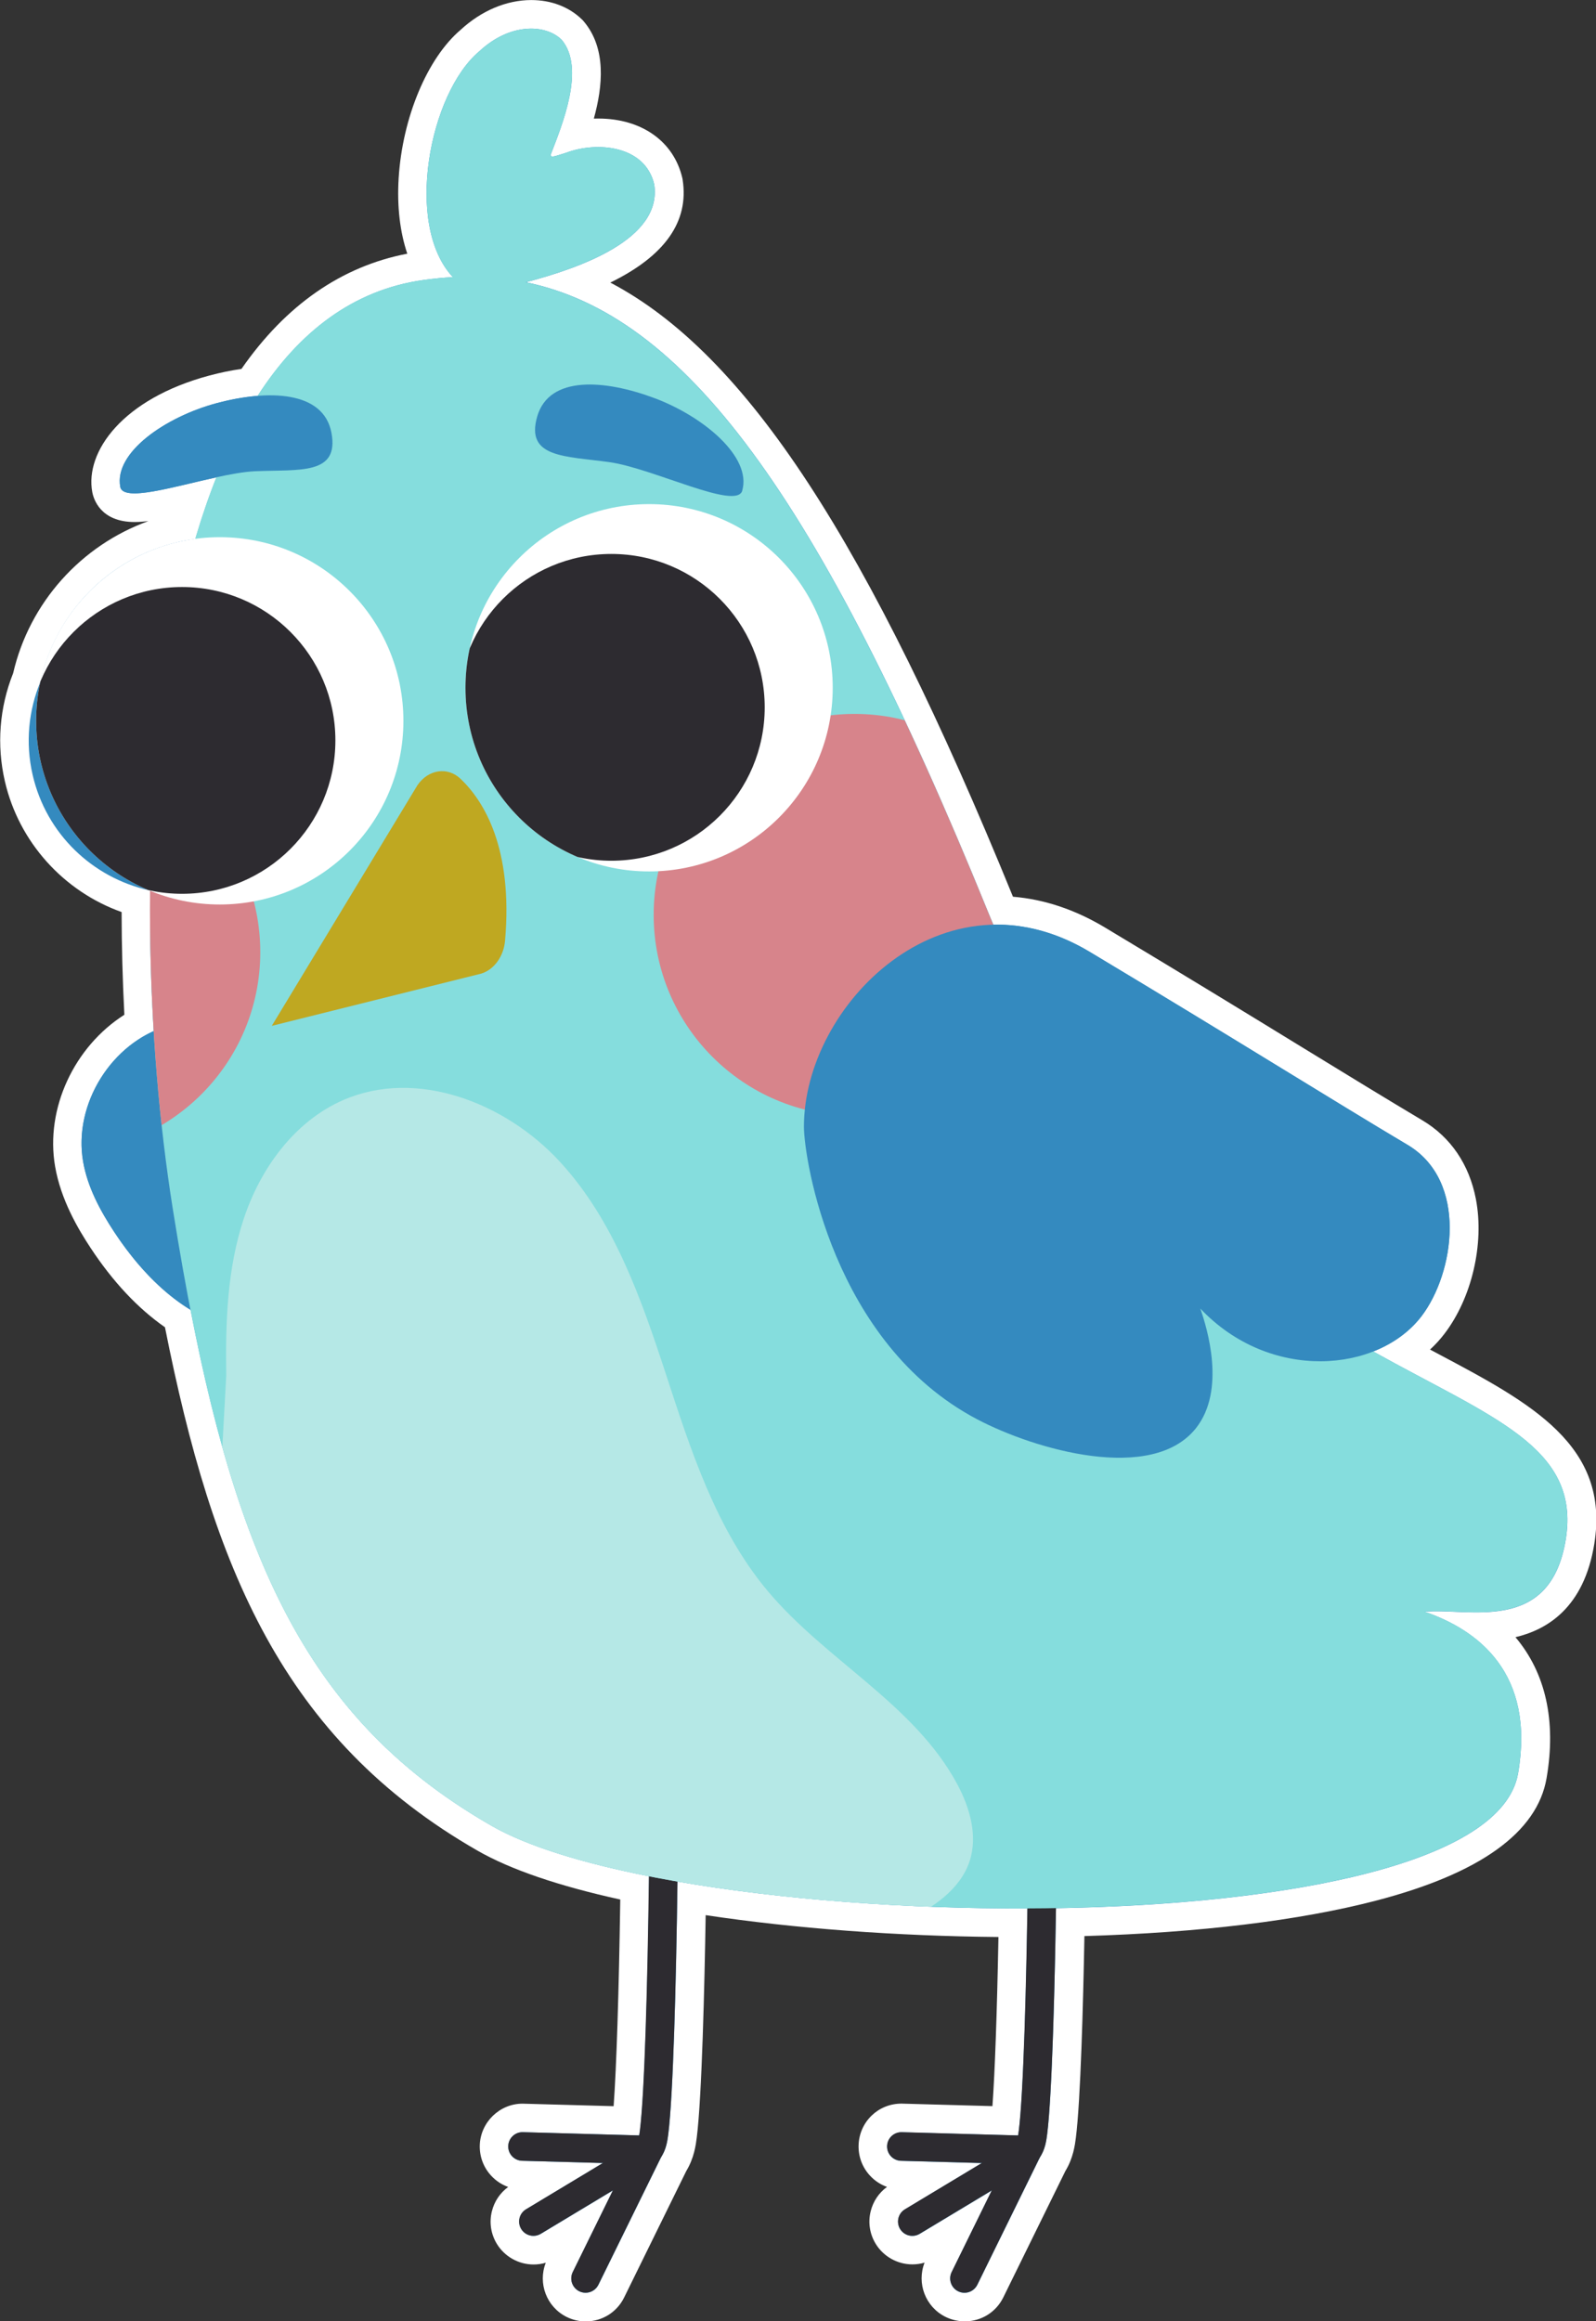<?xml version="1.0" encoding="UTF-8"?>
<svg id="Capa_1" xmlns="http://www.w3.org/2000/svg" width="279" height="405.72" xmlns:xlink="http://www.w3.org/1999/xlink" version="1.1" viewBox="0 0 279 405.72">
  <rect x="0" y="0" width="279" height="405.72" fill="#333333" stroke="none"/>
  <!-- Generator: Adobe Illustrator 29.4.0, SVG Export Plug-In . SVG Version: 2.1.0 Build 152)  -->
  <defs>
    <style>
      .st0 {
        fill: #d7848b;
      }

      .st1 {
        fill: #2d2b30;
      }

      .st2 {
        fill: #bfa821;
      }

      .st3 {
        fill: #85dddd;
      }

      .st4 {
        fill: none;
        stroke: #2d2b30;
        stroke-linecap: round;
        stroke-linejoin: round;
        stroke-width: 5px;
      }

      .st5 {
        clip-path: url(#clippath-1);
      }

      .st6 {
        clip-path: url(#clippath-2);
      }

      .st7 {
        fill: #fff;
      }

      .st8 {
        fill: #b5e8e6;
      }

      .st9 {
        fill: #348abf;
      }

      .st10 {
        clip-path: url(#clippath);
      }
    </style>
    <clipPath id="clippath">
      <path class="st3" d="M249.03,281.68c7.55-.74,21.99,4.11,24.68-12.68,5.27-32.85-64.57-19.97-100.84-109.22-36.27-89.25-62.98-115.84-98.84-110.85-49.19,6.85-53.05,104.26-43.85,162.2,9.2,57.94,21.66,88.41,55.75,107.98,34.09,19.56,174.11,21.8,179.45-9.18,3.03-17.58-7.06-25.06-16.34-28.25Z"/>
    </clipPath>
    <clipPath id="clippath-1">
      <circle class="st7" cx="38.42" cy="125.99" r="32.1"/>
    </clipPath>
    <clipPath id="clippath-2">
      <circle class="st7" cx="113.47" cy="120.21" r="32.1"/>
    </clipPath>
  </defs>
  <path class="st7" d="M168.6,405.72c-1.14,0-2.28-.27-3.3-.77-3.53-1.74-5.09-5.89-3.67-9.49-.69.21-1.41.31-2.14.31-2.62,0-5.08-1.39-6.43-3.63-1.03-1.71-1.34-3.73-.85-5.67.43-1.72,1.43-3.21,2.85-4.24-1.1-.39-2.1-1.04-2.92-1.91-1.38-1.46-2.1-3.36-2.05-5.36.12-4.09,3.41-7.29,7.5-7.29l15.9.44c.43-5.93.8-16.25,1.05-29.56-17.86-.16-35.7-1.49-51.18-3.82-.2,12.24-.66,31.72-1.56,38.89-.16,1.26-.45,3.55-1.83,5.83l-10.86,22.1c-1.27,2.59-3.85,4.19-6.73,4.19-1.14,0-2.28-.27-3.3-.77-3.53-1.74-5.09-5.89-3.67-9.49-.69.21-1.41.31-2.14.31-2.62,0-5.08-1.39-6.43-3.63-1.03-1.72-1.34-3.73-.85-5.68.43-1.72,1.43-3.21,2.85-4.24-1.1-.39-2.1-1.04-2.92-1.91-1.38-1.46-2.1-3.36-2.05-5.36.11-4.02,3.46-7.29,7.47-7.29l15.93.44c.5-6.93.92-19.78,1.16-36.12-10.83-2.38-19.21-5.25-24.95-8.54-34.03-19.53-46.31-49.53-54.64-91.48-4.75-3.31-9.12-7.97-13.01-13.88-2.18-3.31-5.19-8.38-6.2-14.24-1.74-10.13,3.36-20.93,12.11-26.5-.31-6.02-.47-12.03-.48-17.95-10.14-3.61-17.97-12.24-20.41-22.87-1.46-6.34-.95-12.86,1.45-18.88,2.85-12.33,11.88-22.35,23.64-26.58-.86.1-1.66.16-2.4.16-5.98,0-7.18-4.01-7.41-5.24-1.3-7.05,5.3-16.3,20.46-20.36,1.91-.51,3.79-.9,5.62-1.16,7.76-11.17,17.5-17.93,28.99-20.14-1.28-3.79-1.81-8.26-1.51-13.17.65-10.6,5-21.01,10.85-25.97,3.64-3.35,8.02-5.19,12.34-5.19,3.46,0,6.59,1.19,8.82,3.36l.18.17.16.19c3.99,4.71,3.34,11.33,1.77,17,.26,0,.52-.01.78-.01,7.55,0,13.18,3.97,14.68,10.36l.04.19.03.19c1.12,7.28-3.12,13.28-12.65,17.93,23.81,12.5,45.1,45.37,70.39,107.34,5.47.45,10.85,2.25,16.03,5.35,13.8,8.28,24.86,15.04,34.61,21.02,8,4.9,14.91,9.13,20.94,12.72,4.94,2.94,8.17,7.69,9.34,13.73,1.51,7.83-.7,17.31-5.5,23.58-.75.98-1.59,1.9-2.51,2.75.49.26.98.52,1.47.78,16.1,8.55,30.01,15.93,27.25,33.14-1.8,11.25-8.31,15.06-13.79,16.35,5.26,6.22,7.17,14.6,5.44,24.64-1.63,9.49-11.67,16.69-29.83,21.41-13.37,3.48-30.91,5.6-50.96,6.19-.22,11.94-.67,28.67-1.49,35.22-.16,1.26-.45,3.56-1.83,5.83l-10.86,22.1c-1.27,2.59-3.85,4.19-6.73,4.19Z"/>
  <path class="st9" d="M240.07,236.2c3.4-1.34,6.33-3.42,8.41-6.13,5.77-7.54,8.22-23.64-2.42-29.97-13.19-7.85-30.07-18.45-55.57-33.74-5.75-3.45-11.46-4.86-16.84-4.75-.26-.61-.52-1.22-.77-1.84-29.99-73.81-53.45-104.76-80.95-110.44,9.37-2.47,23.92-7.5,22.43-17.12-1.61-6.83-10.04-7.53-15.39-5.51-1.96.6-2.82,1-2.67.25,1.93-5.03,6.09-15.02,1.88-20-2.92-2.84-9.13-2.89-14.37,2-8.75,7.3-13.2,30.37-4.64,39.49-1.69.09-3.4.26-5.12.5-12.36,1.72-21.86,9.16-29,20.26-2.34.18-4.8.63-7.19,1.27-8.88,2.38-17.95,8.6-16.83,14.62.5,2.7,9.23,0,16.82-1.66-1.36,3.42-2.59,7.01-3.69,10.76-.97.13-1.94.3-2.91.52-12.51,2.87-21.61,12.69-24.18,24.45-2.07,4.97-2.66,10.61-1.37,16.26,2.39,10.41,10.55,18,20.32,20.18.08.03.15.06.23.09-.09,8.29.14,16.55.63,24.54-8.43,3.8-13.93,13.6-12.35,22.78.77,4.46,2.96,8.55,5.45,12.33,3.5,5.31,7.98,10.33,13.34,13.6,9.02,46.57,22.22,72.72,52.63,90.17,6.17,3.54,15.83,6.51,27.52,8.82-.24,18.93-.77,37.86-1.59,44.43-.03.27-.08.57-.13.87l-20.33-.56c-1.35-.06-2.53,1.05-2.57,2.43s1.05,2.53,2.43,2.57l14.12.39-13.43,8.09c-1.18.71-1.56,2.25-.85,3.43.47.78,1.3,1.21,2.14,1.21.44,0,.88-.12,1.29-.36l12.6-7.58-7.02,14.28c-.61,1.24-.1,2.74,1.14,3.35.35.17.73.26,1.1.26.92,0,1.81-.51,2.25-1.4l10.97-22.34c.91-1.38,1.11-2.95,1.24-4.01.82-6.57,1.35-25.27,1.61-44.13,17.93,3.12,39.81,4.78,61.18,4.7-.27,16.94-.77,32.88-1.51,38.81-.03.27-.08.57-.13.87l-20.33-.56c-1.37-.04-2.53,1.05-2.57,2.43-.04,1.38,1.05,2.53,2.43,2.57l14.12.39-13.43,8.09c-1.18.71-1.56,2.25-.85,3.43.47.78,1.3,1.21,2.14,1.21.44,0,.88-.12,1.29-.36l12.6-7.58-7.02,14.28c-.61,1.24-.1,2.74,1.14,3.35.35.17.73.26,1.1.26.92,0,1.81-.51,2.25-1.4l10.97-22.34c.9-1.38,1.11-2.94,1.24-4.01.76-6.03,1.27-22.28,1.54-39.48,40.65-.68,78.07-7.85,80.78-23.57,3.03-17.58-7.06-25.06-16.34-28.25,7.55-.74,21.99,4.11,24.68-12.68,2.58-16.12-12.91-21.23-33.64-32.79Z"/>
  <path class="st4" d="M182.06,283.29c.65,13.14.16,76.33-1.48,89.38-.14,1.09-.3,2.23-.95,3.11-.5.68-1.25,1.13-1.97,1.56-6.06,3.65-12.12,7.29-18.18,10.94"/>
  <polyline class="st4" points="157.57 375.16 179.62 375.78 168.6 398.22"/>
  <path class="st4" d="M115.82,283.29c.65,13.14.16,76.33-1.48,89.38-.14,1.09-.3,2.23-.95,3.11-.5.68-1.25,1.13-1.97,1.56-6.06,3.65-12.12,7.29-18.18,10.94"/>
  <polyline class="st4" points="91.34 375.16 113.39 375.78 102.36 398.22"/>
  <path class="st9" d="M29.29,179.3c-9.77,2.87-16.5,13.66-14.77,23.7.77,4.46,2.96,8.55,5.45,12.33,5.38,8.17,13.07,15.69,22.75,17.1,4.1.6,8.97-.35,10.98-3.97.87-1.57,1.07-3.42,1.21-5.21.64-8.32.23-16.91-2.99-24.61-3.22-7.7-9.61-14.39-17.72-16.36-2.03-.49-4.39-.86-5.48-2.64"/>
  <g>
    <path class="st3" d="M249.03,281.68c7.55-.74,21.99,4.11,24.68-12.68,5.27-32.85-64.57-19.97-100.84-109.22-36.27-89.25-62.98-115.84-98.84-110.85-49.19,6.85-53.05,104.26-43.85,162.2,9.2,57.94,21.66,88.41,55.75,107.98,34.09,19.56,174.11,21.8,179.45-9.18,3.03-17.58-7.06-25.06-16.34-28.25Z"/>
    <g class="st10">
      <path class="st8" d="M39.55,240.42c-.14-9.26.15-18.7,3.09-27.49,2.94-8.79,8.87-16.96,17.36-20.66,12.82-5.59,28.35.45,37.83,10.73,9.49,10.28,14.25,23.94,18.6,37.24,4.35,13.29,8.74,27.01,17.7,37.75,10.18,12.2,25.72,19.85,33.22,33.87,2.2,4.11,3.61,9.01,2.15,13.44-1.64,4.96-6.42,8.15-11.13,10.41-25.67,12.32-56.3,7.98-83.19-1.37-17.09-5.94-35.58-16.3-38.9-34.08"/>
      <circle class="st0" cx="149.39" cy="159.9" r="35.12"/>
      <circle class="st0" cx="10.38" cy="166.42" r="35.12"/>
    </g>
  </g>
  <path class="st2" d="M80.52,136.13c4.08,3.9,9.18,12.1,7.77,28.28-.24,2.76-1.92,5.07-4.17,5.76l-36.61,9.13,25.47-42.07c1.89-2.75,5.26-3.28,7.54-1.1Z"/>
  <g>
    <circle class="st7" cx="38.42" cy="125.99" r="32.1"/>
    <g class="st5">
      <circle class="st1" cx="31.82" cy="129.41" r="26.81"/>
    </g>
  </g>
  <g>
    <circle class="st7" cx="113.47" cy="120.21" r="32.1"/>
    <g class="st6">
      <circle class="st1" cx="106.87" cy="123.63" r="26.81"/>
    </g>
  </g>
  <path class="st9" d="M21.01,85.08c.67,3.6,15.9-2.39,23.63-2.72s14.69.71,13.3-6.72c-1.4-7.43-11.21-7.55-20.09-5.17s-17.95,8.6-16.83,14.62Z"/>
  <path class="st9" d="M129.76,85.75c-1.01,3.52-15.59-3.91-23.26-4.98s-14.69-.71-12.59-7.97,11.88-6.44,20.49-3.22,17.04,10.29,15.35,16.17Z"/>
  <path class="st3" d="M81.98,50.65c-12.19-6.76-7.75-33.71,1.83-41.71,5.25-4.88,11.45-4.83,14.37-2,4.22,4.98.06,14.97-1.88,20-.15.75.71.35,2.67-.25,5.35-2.02,13.78-1.31,15.39,5.51,1.89,12.26-22.24,17.07-28.54,18.62"/>
  <path class="st9" d="M246.06,200.1c10.64,6.33,8.19,22.43,2.42,29.97-7.57,9.89-26.47,11.51-38.65-1.36,1.21,3.47,4.51,14.29-.78,20.93-7.66,9.62-28.05,3.79-38.26-1.59-25.24-13.3-30.24-45.51-30.25-51.09-.05-21.28,24.46-45.88,49.95-30.59,25.49,15.29,42.37,25.89,55.57,33.74Z"/>
</svg>
